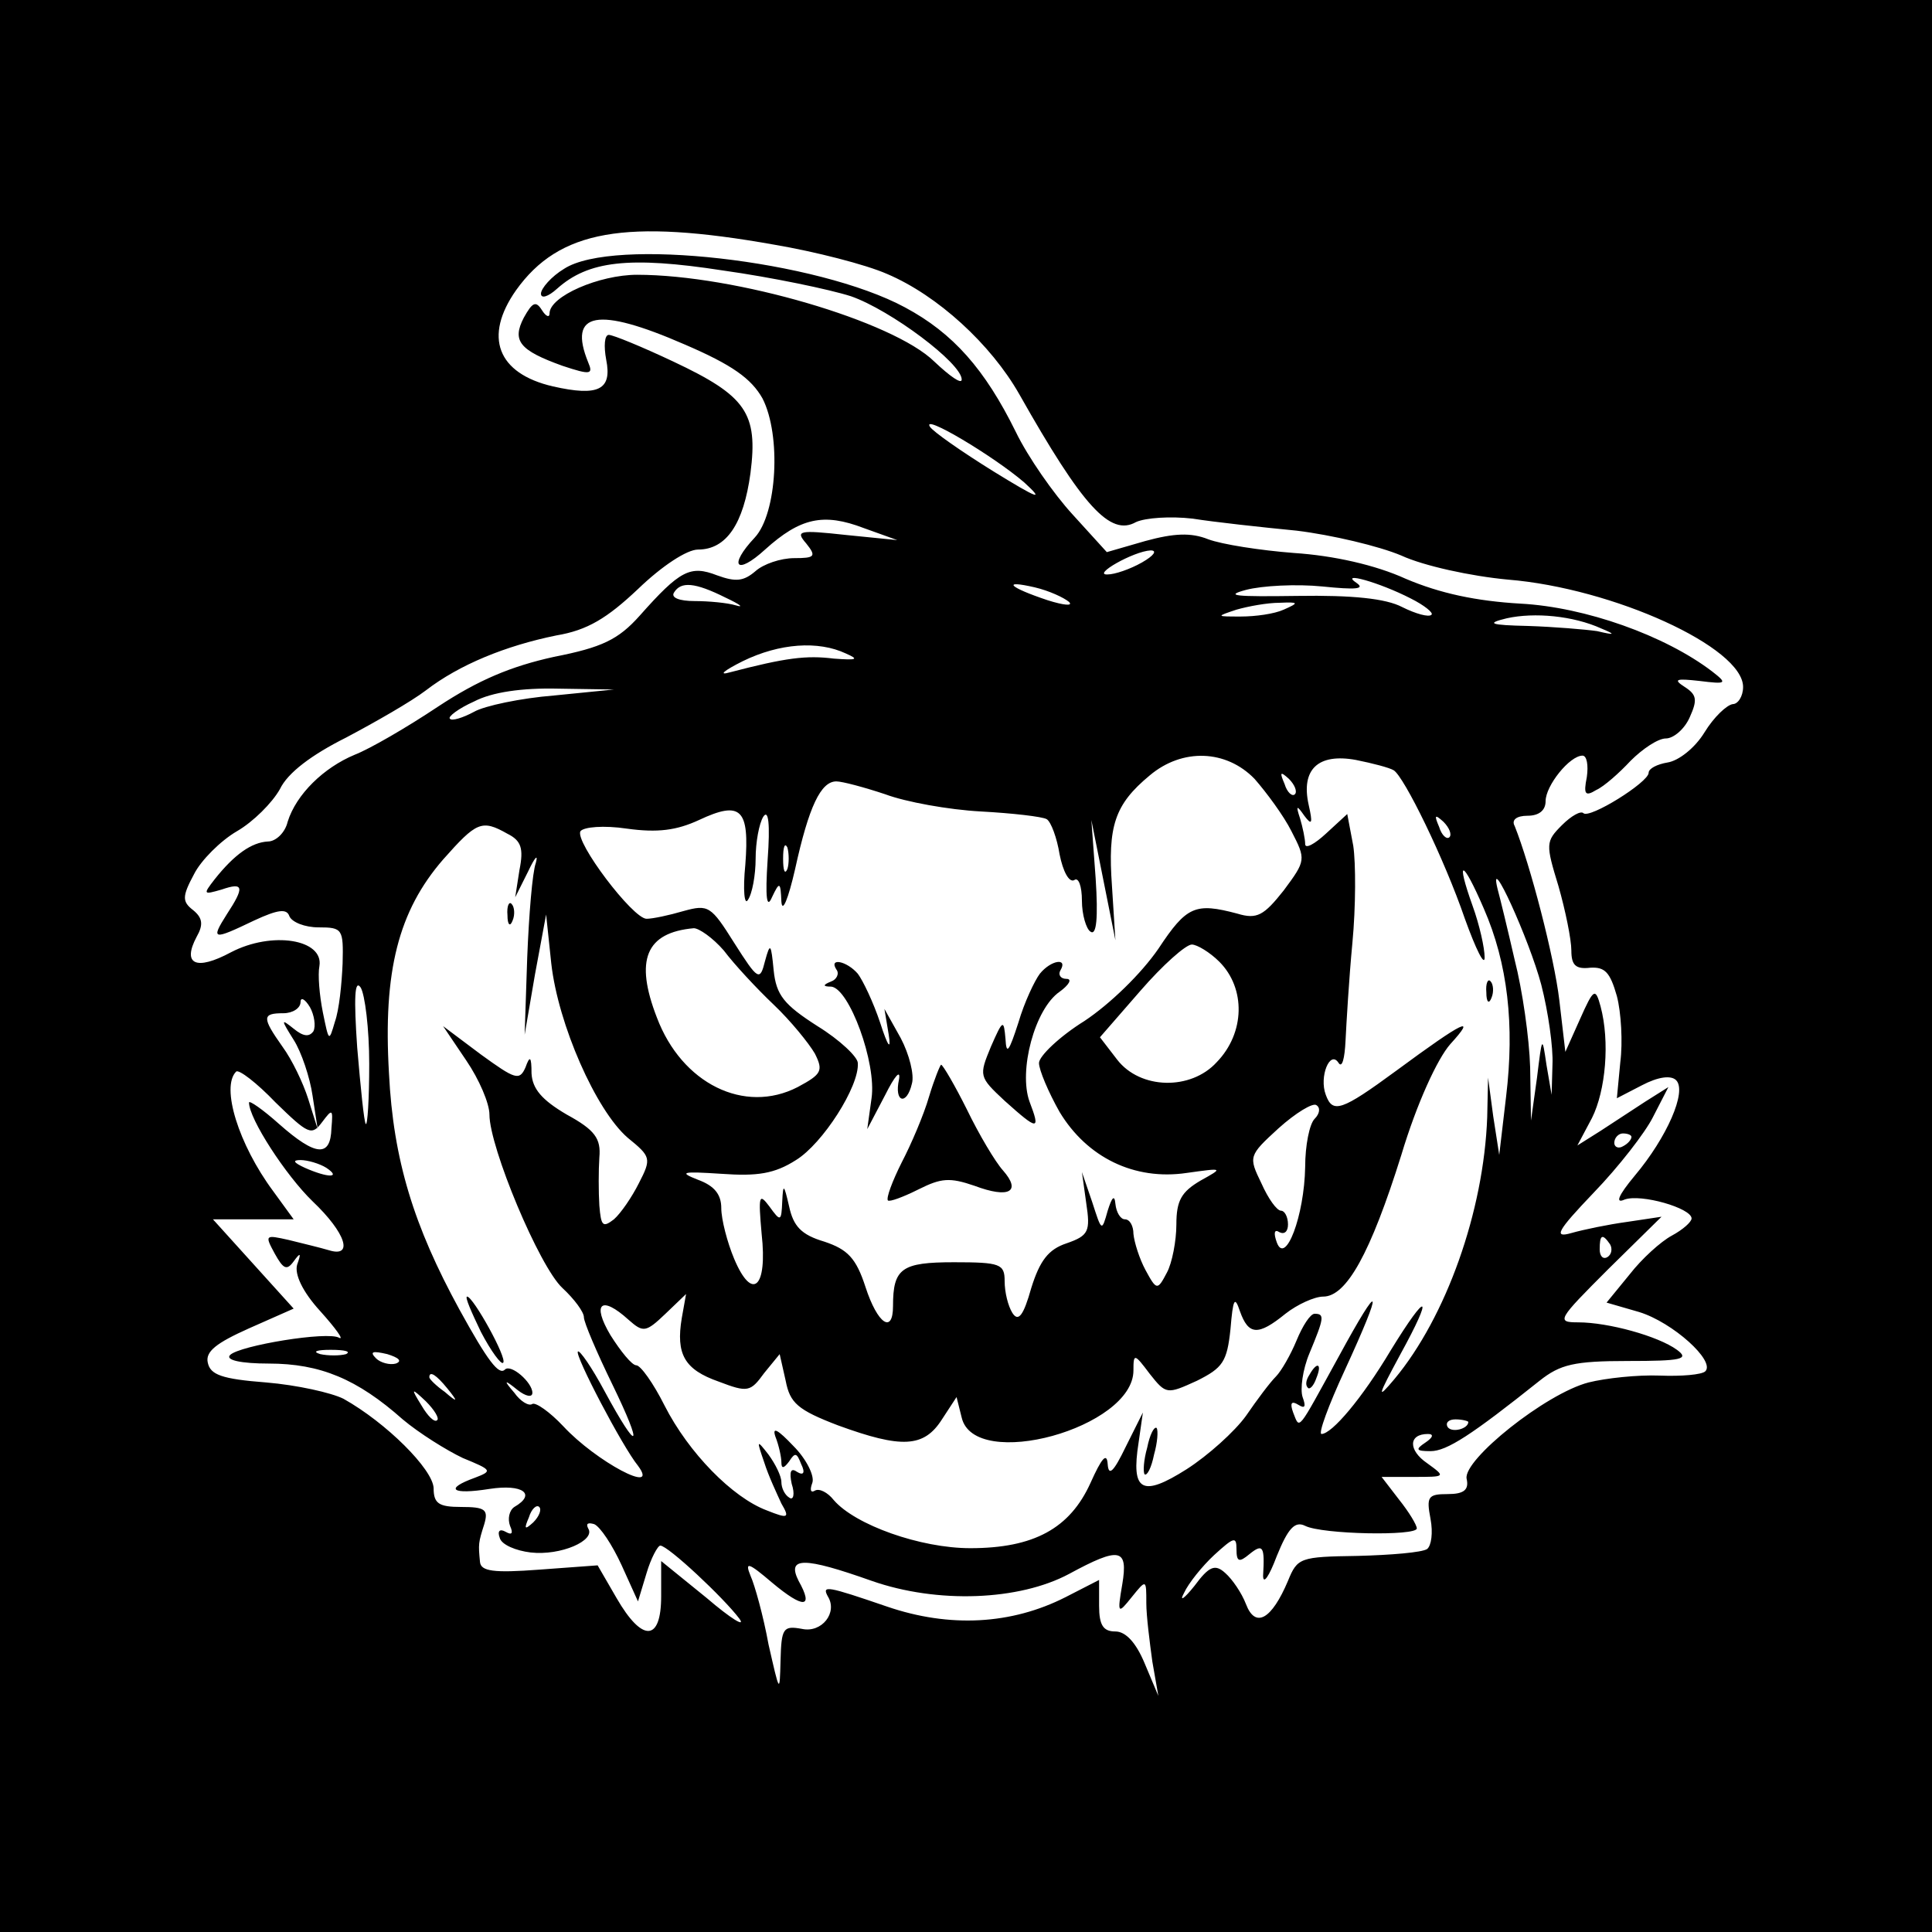 <?xml version="1.0" standalone="no"?>
<!DOCTYPE svg PUBLIC "-//W3C//DTD SVG 20010904//EN"
 "http://www.w3.org/TR/2001/REC-SVG-20010904/DTD/svg10.dtd">
<svg version="1.0" xmlns="http://www.w3.org/2000/svg"
 width="225pt" height="225pt" viewBox="0 0 225 225"
 preserveAspectRatio="xMidYMid meet">

<g transform="translate(0,225) scale(0.1,-0.1)"
fill="#000000" stroke="none">
<path d="M0 1125 l0 -1125 1125 0 1125 0 0 1125 0 1125 -1125 0 -1125 0 0
-1125z m902 840 c47 -8 106 -23 131 -34 59 -25 121 -82 154 -140 74 -131 106
-166 136 -149 11 5 40 7 66 4 25 -4 80 -10 121 -14 41 -5 96 -18 122 -29 26
-12 81 -24 124 -28 123 -10 274 -79 274 -125 0 -11 -6 -20 -12 -20 -7 -1 -22
-15 -33 -33 -11 -18 -30 -33 -43 -35 -12 -2 -22 -7 -22 -12 0 -11 -69 -54 -76
-47 -3 3 -14 -3 -25 -14 -19 -19 -19 -22 -4 -71 8 -28 15 -62 15 -75 0 -17 5
-22 22 -20 17 1 23 -5 31 -33 5 -19 7 -54 4 -77 l-4 -42 29 15 c19 10 34 12
40 6 13 -13 -11 -67 -48 -111 -20 -24 -23 -33 -12 -28 19 7 78 -10 78 -22 0
-4 -10 -13 -23 -20 -13 -7 -35 -27 -49 -45 l-27 -33 38 -11 c39 -12 89 -57 77
-69 -4 -4 -28 -6 -53 -5 -26 1 -63 -3 -83 -8 -50 -13 -146 -90 -142 -112 3
-13 -3 -18 -22 -18 -23 0 -25 -3 -20 -29 3 -16 1 -31 -4 -35 -6 -4 -42 -7 -81
-8 -67 -1 -70 -2 -81 -29 -19 -45 -38 -56 -49 -27 -5 13 -16 29 -24 36 -12 11
-19 8 -36 -15 -12 -15 -18 -19 -12 -8 5 11 21 31 35 44 23 21 26 22 26 7 0
-15 3 -16 15 -6 16 13 18 9 16 -25 0 -11 7 -1 16 23 13 32 21 41 33 35 20 -10
130 -12 130 -3 0 4 -9 19 -21 34 l-20 26 37 0 c38 0 38 0 16 16 -22 15 -22 34
1 34 7 0 6 -4 -3 -10 -12 -8 -11 -10 6 -10 19 0 48 19 127 82 24 19 40 23 103
23 62 0 72 2 57 13 -22 16 -80 32 -115 32 -26 0 -24 3 35 62 l62 61 -40 -6
c-22 -3 -51 -9 -65 -13 -21 -6 -17 2 26 47 29 30 60 70 69 88 l18 35 -27 -17
c-14 -9 -38 -25 -52 -34 l-27 -17 17 32 c16 32 21 89 10 130 -6 22 -8 21 -24
-15 l-17 -38 -7 60 c-6 51 -34 158 -52 203 -4 7 2 12 15 12 13 0 21 6 21 17 0
18 28 53 43 53 5 0 7 -11 5 -25 -4 -20 -2 -23 11 -15 9 4 27 20 40 34 14 14
32 26 41 26 9 0 22 11 28 25 9 20 8 26 -6 35 -14 9 -10 10 17 7 32 -4 33 -3
15 11 -55 42 -148 75 -223 79 -52 3 -94 12 -134 29 -35 16 -84 27 -130 30 -39
3 -84 10 -100 16 -20 8 -40 7 -73 -2 l-45 -13 -40 44 c-22 24 -52 67 -66 96
-36 73 -73 115 -129 145 -102 55 -340 82 -397 45 -15 -9 -27 -23 -27 -29 0 -6
8 -4 19 6 36 32 83 38 193 21 57 -8 124 -22 149 -30 46 -16 129 -78 129 -97 0
-6 -14 4 -32 21 -48 47 -232 101 -346 101 -44 0 -102 -25 -102 -45 0 -5 -4 -4
-9 4 -7 11 -11 9 -21 -9 -14 -27 -5 -38 45 -56 33 -11 36 -10 30 4 -24 59 11
65 112 21 56 -24 78 -40 91 -63 22 -43 17 -134 -9 -162 -31 -33 -22 -45 12
-14 41 37 68 43 115 25 l39 -14 -60 6 c-55 6 -59 5 -46 -10 12 -15 10 -17 -14
-17 -16 0 -36 -7 -45 -15 -14 -12 -23 -13 -45 -5 -31 12 -43 6 -90 -47 -25
-28 -44 -37 -100 -48 -50 -11 -88 -27 -135 -58 -36 -24 -79 -49 -97 -56 -36
-15 -68 -46 -78 -78 -3 -13 -14 -23 -23 -23 -19 -1 -39 -15 -62 -44 -14 -18
-13 -18 8 -12 26 9 27 3 6 -29 -19 -30 -16 -30 32 -7 28 13 38 14 41 5 3 -7
18 -13 34 -13 28 0 29 -2 28 -42 -1 -24 -4 -54 -9 -68 -7 -24 -7 -23 -14 11
-4 20 -6 44 -4 54 5 31 -55 41 -103 16 -41 -22 -57 -14 -40 18 8 14 7 22 -4
31 -13 10 -13 16 1 42 8 16 31 39 50 50 19 11 41 33 50 49 9 19 37 40 77 60
34 18 76 42 93 55 39 30 93 52 152 64 36 6 59 20 95 54 28 27 57 46 70 46 33
0 53 30 61 89 9 70 -5 90 -90 130 -36 17 -70 31 -75 31 -5 0 -6 -13 -3 -29 7
-35 -9 -43 -62 -31 -65 15 -81 58 -43 112 50 70 127 84 301 53z m291 -277 c24
-22 16 -19 -36 13 -37 23 -70 46 -74 52 -10 16 74 -34 110 -65z m137 -93 c-14
-8 -32 -14 -40 -14 -19 -1 30 27 50 28 8 0 4 -6 -10 -14z m313 -42 c16 -8 27
-17 24 -19 -3 -3 -18 1 -34 9 -19 10 -58 14 -122 13 -72 -1 -86 0 -60 7 19 5
59 7 89 4 39 -4 50 -3 40 4 -21 14 26 1 63 -18z m-798 1 c17 -8 22 -12 12 -9
-10 3 -32 5 -48 5 -18 0 -28 4 -24 10 8 13 24 12 60 -6z m400 -5 c5 -5 -6 -4
-25 2 -45 15 -54 24 -15 15 17 -4 34 -12 40 -17z m250 -9 c-11 -5 -33 -8 -50
-8 -29 0 -29 0 -5 8 14 4 36 8 50 8 23 1 23 0 5 -8z m370 -22 c17 -7 16 -8 -5
-3 -14 2 -50 5 -80 6 -45 1 -50 3 -25 9 32 7 77 3 110 -12z m-880 -29 c16 -7
13 -8 -14 -6 -32 4 -56 1 -121 -16 -14 -4 -7 2 15 13 43 21 88 24 120 9z
m-340 -49 c-38 -3 -81 -12 -93 -19 -13 -7 -26 -11 -28 -8 -3 2 10 12 28 20 21
11 56 16 98 15 l65 -1 -70 -7z m816 -97 c14 -16 34 -43 43 -61 17 -33 17 -34
-9 -69 -23 -29 -31 -34 -54 -27 -49 13 -59 9 -92 -41 -20 -29 -56 -64 -86 -84
-29 -18 -53 -41 -53 -49 0 -8 11 -34 24 -57 32 -53 87 -80 148 -71 43 6 43 6
16 -9 -22 -13 -28 -23 -28 -51 0 -19 -5 -45 -11 -56 -11 -21 -12 -21 -25 3 -7
13 -13 32 -14 42 0 9 -4 17 -10 17 -5 0 -10 8 -11 18 -1 11 -4 8 -9 -8 -7 -25
-7 -24 -18 10 l-12 35 5 -36 c5 -33 3 -38 -23 -47 -21 -7 -31 -20 -41 -52 -9
-32 -15 -40 -22 -29 -5 8 -9 24 -9 37 0 20 -5 22 -59 22 -61 0 -71 -7 -71 -51
0 -33 -18 -21 -32 22 -11 34 -21 44 -48 53 -27 8 -36 18 -41 41 -6 26 -7 27
-8 6 -1 -24 -2 -24 -15 -6 -12 16 -13 13 -9 -32 7 -63 -11 -79 -32 -29 -8 19
-15 46 -15 59 0 16 -8 26 -27 33 -23 9 -19 10 27 7 42 -3 62 0 87 16 31 19 74
86 72 113 0 7 -21 27 -47 43 -39 25 -48 36 -51 65 -3 31 -4 33 -10 11 -6 -24
-8 -23 -36 21 -27 43 -30 45 -59 37 -17 -5 -36 -9 -43 -9 -16 0 -84 90 -77
102 4 5 27 7 54 3 36 -5 58 -2 84 10 49 23 59 13 54 -52 -3 -30 -1 -48 3 -41
5 7 9 29 9 48 0 19 4 41 9 49 6 9 8 -9 5 -50 -3 -45 -1 -58 5 -44 9 19 10 18
11 -5 1 -14 8 3 16 38 16 73 30 102 48 102 7 0 33 -7 57 -15 24 -9 74 -18 111
-20 37 -2 72 -6 77 -9 5 -3 12 -22 15 -41 4 -20 11 -33 17 -30 5 4 9 -7 9 -24
0 -16 5 -33 10 -36 7 -5 9 16 6 62 l-5 68 14 -70 14 -70 -4 63 c-5 70 3 95 44
129 38 32 89 30 122 -4z m162 10 c12 -7 59 -103 83 -173 13 -36 23 -56 23 -45
0 11 -6 38 -14 60 -20 56 -12 55 13 -3 28 -64 36 -136 26 -219 l-8 -68 -7 45
-6 45 -1 -46 c-4 -110 -48 -233 -108 -305 -21 -25 -20 -21 7 29 39 71 32 75
-11 5 -34 -57 -69 -98 -81 -98 -4 0 8 33 27 74 46 100 43 108 -7 16 -49 -89
-45 -85 -53 -65 -4 11 -2 14 6 9 8 -5 9 -2 5 9 -3 9 0 32 8 51 17 41 18 46 6
46 -5 0 -14 -14 -21 -31 -7 -17 -18 -36 -24 -42 -7 -7 -22 -27 -35 -46 -13
-18 -44 -46 -69 -62 -52 -33 -65 -26 -56 31 l5 35 -20 -40 c-14 -29 -20 -35
-21 -20 -1 14 -7 7 -20 -22 -24 -53 -66 -76 -140 -76 -58 0 -134 27 -159 56
-7 9 -17 14 -22 11 -5 -3 -6 1 -3 9 3 8 -7 28 -22 43 -18 19 -25 23 -21 11 4
-10 7 -24 7 -30 0 -8 3 -7 9 1 7 11 9 10 14 -3 5 -10 3 -14 -5 -9 -7 5 -9 0
-6 -14 4 -12 2 -20 -3 -16 -5 3 -9 11 -9 18 0 7 -7 21 -15 32 -14 18 -14 17
-5 -9 5 -16 15 -37 20 -48 10 -17 8 -18 -17 -8 -40 15 -91 67 -119 122 -13 26
-28 47 -33 47 -5 0 -18 16 -30 35 -22 37 -11 47 21 18 17 -15 20 -15 43 7 l24
23 -5 -28 c-7 -42 3 -60 43 -74 34 -13 37 -12 53 10 l18 22 7 -31 c5 -26 14
-34 61 -52 74 -27 100 -26 121 7 l17 26 6 -24 c15 -63 200 -12 200 55 0 20 1
20 19 -4 19 -24 20 -24 55 -8 30 15 35 22 39 60 3 36 5 39 11 21 10 -28 21
-29 53 -3 14 11 34 20 44 20 27 0 55 50 91 165 18 60 42 112 57 129 31 34 17
28 -63 -31 -64 -47 -74 -50 -82 -28 -8 21 5 53 15 37 4 -6 7 5 8 26 1 20 4 72
8 114 4 42 4 93 1 113 l-7 37 -25 -23 c-13 -12 -24 -18 -24 -12 0 6 -3 20 -6
30 -5 15 -4 16 5 3 9 -12 10 -9 5 13 -9 41 11 60 55 52 20 -4 39 -9 44 -12z
m-115 -28 c-3 -3 -9 2 -12 12 -6 14 -5 15 5 6 7 -7 10 -15 7 -18z m180 -50
c-3 -3 -9 2 -12 12 -6 14 -5 15 5 6 7 -7 10 -15 7 -18z m-1097 4 c16 -8 19
-17 14 -42 l-5 -32 15 30 c8 17 12 21 9 10 -4 -11 -8 -60 -10 -110 l-3 -90 12
70 13 70 6 -57 c8 -71 52 -171 89 -203 27 -22 28 -24 13 -53 -8 -16 -21 -35
-29 -42 -13 -10 -15 -8 -17 16 -1 16 -1 41 0 56 2 22 -5 32 -38 50 -29 17 -40
30 -41 48 0 20 -2 21 -7 7 -7 -16 -12 -14 -52 15 l-44 33 27 -40 c15 -22 27
-50 27 -63 0 -38 58 -177 85 -202 14 -13 25 -28 25 -34 0 -6 15 -41 33 -78 37
-76 31 -82 -9 -8 -15 28 -29 48 -31 46 -4 -4 52 -111 70 -133 26 -35 -49 5
-87 46 -16 17 -32 28 -36 26 -4 -3 -14 3 -21 13 -13 15 -12 16 4 3 9 -7 17 -9
17 -3 0 12 -25 34 -32 27 -7 -7 -20 10 -53 70 -53 97 -77 174 -82 275 -7 119
11 189 63 249 39 44 45 47 75 30z m326 -41 c-3 -7 -5 -2 -5 12 0 14 2 19 5 13
2 -7 2 -19 0 -25z m878 -135 c8 -31 14 -73 13 -93 l-1 -35 -6 35 c-5 34 -5 34
-11 -15 l-7 -50 -1 62 c-1 34 -9 90 -18 125 -8 35 -17 72 -20 83 -11 46 37
-59 51 -112z m-952 40 c12 -16 38 -44 58 -63 20 -19 41 -45 48 -57 10 -20 8
-24 -20 -39 -62 -32 -135 4 -164 81 -26 67 -13 99 43 104 6 0 22 -11 35 -26z
m577 -13 c31 -31 30 -83 -3 -117 -30 -33 -89 -32 -116 3 l-20 26 47 54 c26 30
53 54 60 54 6 0 21 -9 32 -20z m-990 -119 c0 -41 -2 -72 -4 -70 -2 2 -6 42
-10 89 -4 58 -3 80 4 70 5 -8 10 -48 10 -89z m-65 38 c-5 -7 -12 -6 -23 3 -15
12 -15 11 0 -13 9 -14 19 -44 22 -65 l6 -39 -11 35 c-6 19 -19 46 -30 61 -24
34 -24 39 1 39 11 0 20 6 20 13 0 6 5 4 11 -6 5 -9 7 -22 4 -28z m10 -106 c12
16 13 16 11 -7 -1 -34 -18 -33 -61 5 -19 17 -35 28 -35 25 0 -19 43 -85 74
-115 39 -37 48 -66 19 -57 -10 3 -31 8 -47 12 -27 6 -28 6 -16 -16 10 -18 14
-20 22 -9 8 11 9 10 4 -4 -3 -11 6 -31 27 -54 18 -20 28 -34 22 -31 -13 8
-116 -9 -127 -20 -6 -6 13 -10 45 -10 60 0 103 -18 156 -65 19 -16 51 -36 70
-45 34 -14 35 -15 14 -23 -36 -13 -27 -20 17 -13 39 6 55 -6 29 -21 -6 -4 -8
-14 -5 -22 4 -9 2 -11 -5 -7 -7 4 -10 1 -7 -7 2 -8 19 -15 36 -17 35 -4 76 14
67 28 -3 6 0 7 7 5 7 -3 21 -24 32 -48 l19 -42 10 33 c5 17 13 32 16 32 9 0
74 -61 92 -85 8 -11 -10 0 -38 24 l-53 43 0 -41 c0 -53 -22 -54 -52 -2 l-22
38 -68 -5 c-53 -4 -68 -2 -69 9 -2 21 -2 22 5 44 5 17 1 20 -27 20 -26 0 -32
4 -32 22 -1 22 -55 76 -105 104 -14 7 -54 16 -90 19 -52 4 -65 9 -68 23 -3 13
10 23 48 40 l52 23 -47 52 -47 52 47 0 47 0 -24 33 c-40 54 -61 121 -43 139 3
3 24 -13 46 -36 38 -37 42 -39 54 -23z m1156 4 c-6 -6 -11 -31 -11 -56 -1 -57
-23 -115 -33 -88 -4 11 -3 16 3 12 6 -3 10 1 10 9 0 9 -4 16 -8 16 -5 0 -15
14 -23 32 -15 31 -15 32 20 64 20 18 40 30 44 27 5 -3 4 -10 -2 -16z m369 -21
c0 -3 -4 -8 -10 -11 -5 -3 -10 -1 -10 4 0 6 5 11 10 11 6 0 10 -2 10 -4z
m-1520 -36 c18 -12 2 -12 -25 0 -13 6 -15 9 -5 9 8 0 22 -4 30 -9z m1495 -89
c3 -5 2 -12 -3 -15 -5 -3 -9 1 -9 9 0 17 3 19 12 6z m-1472 -128 c-7 -2 -21
-2 -30 0 -10 3 -4 5 12 5 17 0 24 -2 18 -5z m58 -11 c-7 -2 -18 1 -23 6 -8 8
-4 9 13 5 13 -4 18 -8 10 -11z m60 -29 c13 -16 12 -17 -3 -4 -10 7 -18 15 -18
17 0 8 8 3 21 -13z m-12 -37 c-3 -3 -11 5 -18 17 -13 21 -12 21 5 5 10 -10 16
-20 13 -22z m1201 -2 c0 -8 -19 -13 -24 -6 -3 5 1 9 9 9 8 0 15 -2 15 -3z
m-1089 -117 c-10 -9 -11 -8 -5 6 3 10 9 15 12 12 3 -3 0 -11 -7 -18z m686 -72
c-6 -35 -5 -35 11 -15 17 21 17 21 17 -7 0 -15 4 -46 7 -68 l7 -40 -16 38
c-10 24 -22 37 -34 37 -14 0 -19 7 -19 30 l0 30 -39 -20 c-63 -32 -135 -36
-208 -11 -70 24 -76 25 -69 12 12 -19 -7 -43 -30 -38 -22 4 -24 1 -25 -37 -1
-39 -1 -38 -14 19 -6 33 -16 69 -21 80 -7 17 -2 15 25 -8 37 -31 49 -30 31 2
-14 28 6 28 85 0 77 -27 172 -23 230 8 59 32 69 30 62 -12z"/>
<path d="M974 1121 c4 -5 0 -12 -6 -14 -10 -4 -10 -6 0 -6 21 -2 53 -89 47
-130 l-5 -36 21 40 c11 22 18 30 16 18 -6 -27 9 -31 15 -5 3 10 -3 34 -13 53
l-19 34 5 -30 c3 -19 -1 -14 -10 14 -8 24 -20 49 -26 57 -13 15 -34 19 -25 5z"/>
<path d="M1211 1116 c-6 -8 -18 -33 -25 -57 -11 -34 -14 -38 -15 -19 -2 23 -3
23 -17 -9 -14 -34 -14 -35 16 -63 39 -35 42 -35 29 -1 -13 36 6 108 35 128 11
8 15 15 8 15 -7 0 -10 5 -7 10 9 15 -11 12 -24 -4z"/>
<path d="M1082 973 c-6 -21 -21 -56 -32 -77 -11 -22 -18 -41 -16 -44 2 -2 18
4 36 13 26 13 36 14 65 4 40 -15 55 -7 33 18 -9 10 -28 42 -42 71 -14 28 -28
52 -30 52 -1 0 -8 -17 -14 -37z"/>
<path d="M1731 1094 c0 -11 3 -14 6 -6 3 7 2 16 -1 19 -3 4 -6 -2 -5 -13z"/>
<path d="M1525 649 c-4 -6 -5 -12 -2 -15 2 -3 7 2 10 11 7 17 1 20 -8 4z"/>
<path d="M1336 564 c-4 -14 -5 -28 -3 -31 3 -2 8 8 11 23 4 14 5 28 3 31 -3 2
-8 -8 -11 -23z"/>
<path d="M591 1184 c0 -11 3 -14 6 -6 3 7 2 16 -1 19 -3 4 -6 -2 -5 -13z"/>
<path d="M560 699 c12 -23 24 -39 26 -36 5 5 -35 77 -42 77 -3 0 5 -18 16 -41z"/>
</g>
</svg>
